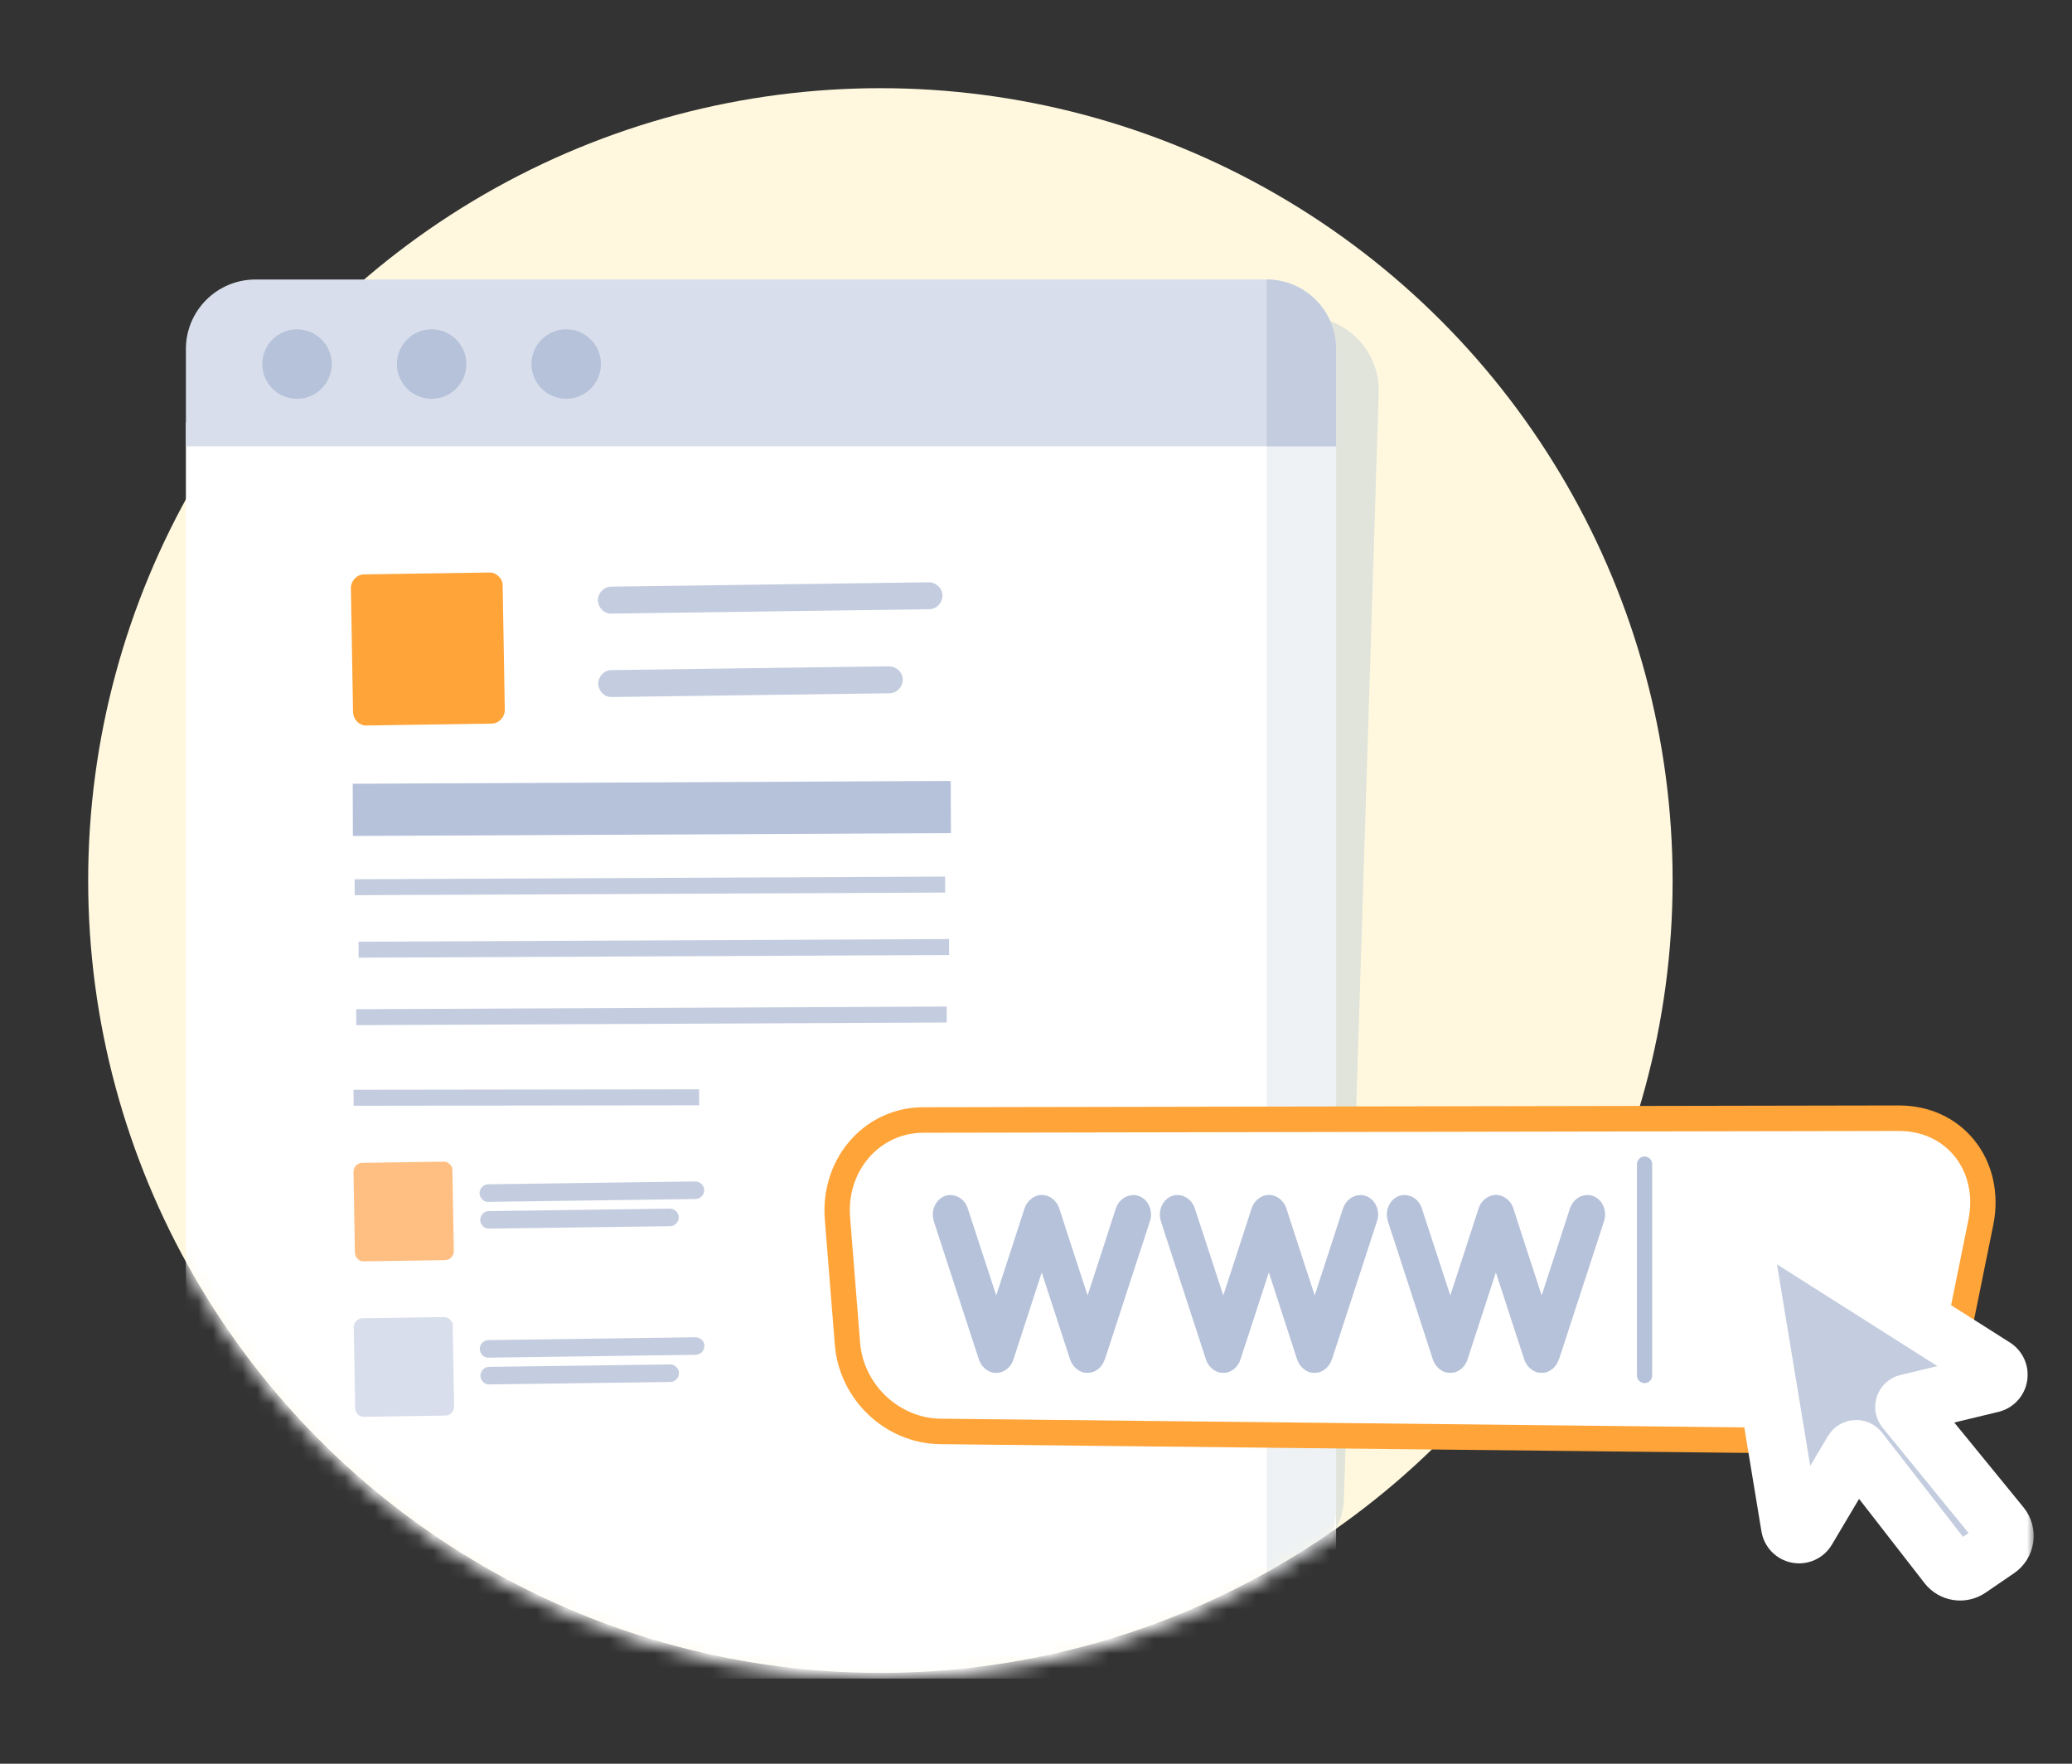 <svg width="141" height="120" viewBox="0 0 141 120" fill="none" xmlns="http://www.w3.org/2000/svg">
<rect x="0" y="0" width="141" height="120" fill="#333333" stroke="none"/>
<circle cx="59.911" cy="59.911" r="53.911" fill="#FFF8DF"/>
<mask id="mask0_51453_8352" style="mask-type:alpha" maskUnits="userSpaceOnUse" x="6" y="5" width="108" height="110">
<path d="M113.822 60.294C113.822 90.068 89.685 114.205 59.911 114.205C30.137 114.205 6 90.068 6 60.294C6 54.648 6.868 49.205 8.478 44.09C2.851 13.316 24.472 5 55.596 5C85.37 5 113.822 30.52 113.822 60.294Z" fill="#FFF8DF"/>
</mask>
<g mask="url(#mask0_51453_8352)">
<path d="M93.82 26.715C93.912 23.786 91.477 21.407 88.551 21.566L46.351 23.859C44.805 23.943 43.386 24.738 42.507 26.012L39.25 30.732C38.705 31.522 38.398 32.453 38.368 33.413L36.138 104.088C36.045 107.017 38.479 109.397 41.405 109.239L86.728 106.787C89.32 106.647 91.374 104.546 91.456 101.951L93.82 26.715Z" fill="#B5C5D2" fill-opacity="0.4"/>
<path d="M86.193 114.205H17.378C14.768 114.205 12.651 111.906 12.651 109.07V28.741H90.92V109.07C90.92 111.906 88.803 114.205 86.193 114.205Z" fill="white"/>
<path d="M86.196 28.741V107.412C88.805 107.412 90.92 105.295 90.92 102.683V28.741H86.196Z" fill="#EEF2F4"/>
<path d="M90.92 30.366H12.651V23.744C12.651 21.134 14.768 19.018 17.378 19.018H86.193C88.803 19.018 90.92 21.134 90.92 23.744V30.366Z" fill="#D8DEEB"/>
<path d="M86.196 19.018V30.366H90.92V23.746C90.92 21.135 88.805 19.018 86.196 19.018Z" fill="#C4CDDF"/>
<path d="M20.211 27.132C21.516 27.132 22.574 26.074 22.574 24.77C22.574 23.465 21.516 22.407 20.211 22.407C18.907 22.407 17.849 23.465 17.849 24.77C17.849 26.074 18.907 27.132 20.211 27.132Z" fill="#B6C2DA"/>
<path d="M29.371 27.132C30.676 27.132 31.733 26.074 31.733 24.77C31.733 23.465 30.676 22.407 29.371 22.407C28.066 22.407 27.009 23.465 27.009 24.77C27.009 26.074 28.066 27.132 29.371 27.132Z" fill="#B6C2DA"/>
<path d="M38.529 27.132C39.834 27.132 40.892 26.074 40.892 24.77C40.892 23.465 39.834 22.407 38.529 22.407C37.225 22.407 36.167 23.465 36.167 24.77C36.167 26.074 37.225 27.132 38.529 27.132Z" fill="#B6C2DA"/>
<path d="M33.311 39.858L24.825 39.984L24.971 48.432L33.458 48.306L33.311 39.858Z" fill="#FFA438"/>
<path d="M33.338 41.748L24.885 43.518L24.799 39.996L33.329 39.843L33.338 41.748Z" fill="#FFA438"/>
<path d="M24.732 49.344C24.334 49.25 24.04 48.876 24.024 48.454L23.879 40.007C23.881 39.512 24.29 39.076 24.787 39.08L33.272 38.954C33.507 38.933 33.752 39.029 33.935 39.225C34.127 39.384 34.221 39.635 34.206 39.86L34.352 48.307C34.35 48.801 33.941 49.237 33.444 49.234L24.958 49.36C24.877 49.379 24.805 49.361 24.732 49.344Z" fill="#FFA438"/>
<path d="M41.393 41.732C40.994 41.638 40.7 41.264 40.685 40.842C40.687 40.347 41.096 39.911 41.593 39.914L63.205 39.618C63.701 39.621 64.141 40.03 64.138 40.524C64.136 41.018 63.727 41.455 63.23 41.451L41.619 41.748C41.538 41.767 41.465 41.749 41.393 41.732Z" fill="#C4CDDF"/>
<path d="M41.415 47.409C41.016 47.315 40.722 46.941 40.707 46.518C40.709 46.024 41.118 45.588 41.615 45.591L60.5 45.335C60.997 45.339 61.436 45.747 61.434 46.241C61.432 46.736 61.023 47.172 60.526 47.169L41.641 47.424C41.568 47.407 41.487 47.426 41.415 47.409Z" fill="#C4CDDF"/>
<path d="M64.697 53.135L24.002 53.326L24.015 56.877L64.71 56.686L64.697 53.135Z" fill="#B6C2DA"/>
<path d="M64.316 59.641L24.132 59.822L24.136 60.909L64.32 60.728L64.316 59.641Z" fill="#C4CDDF"/>
<path d="M64.582 63.891L24.399 64.072L24.403 65.159L64.587 64.978L64.582 63.891Z" fill="#C4CDDF"/>
<path d="M64.423 68.483L24.239 68.664L24.244 69.751L64.427 69.57L64.423 68.483Z" fill="#C4CDDF"/>
<path d="M47.575 74.116L24.059 74.148L24.063 75.235L47.579 75.203L47.575 74.116Z" fill="#C4CDDF"/>
<path d="M30.181 79.625L24.649 79.707L24.744 85.215L30.277 85.133L30.181 79.625Z" fill="#FFBF83"/>
<path d="M24.611 85.81C24.352 85.749 24.16 85.505 24.15 85.229L24.055 79.723C24.056 79.4 24.323 79.116 24.647 79.118L30.179 79.036C30.332 79.023 30.491 79.085 30.611 79.213C30.736 79.317 30.797 79.48 30.788 79.627L30.883 85.133C30.881 85.456 30.615 85.74 30.291 85.738L24.759 85.82C24.711 85.809 24.659 85.821 24.611 85.81Z" fill="#FFBF83"/>
<path d="M33.095 81.762C32.835 81.701 32.643 81.457 32.633 81.182C32.635 80.86 32.901 80.575 33.225 80.577L47.315 80.384C47.638 80.386 47.925 80.652 47.923 80.975C47.922 81.297 47.655 81.581 47.331 81.579L33.242 81.772C33.189 81.785 33.142 81.774 33.095 81.762Z" fill="#C4CDDF"/>
<path d="M33.138 83.584C32.878 83.523 32.687 83.279 32.677 83.004C32.678 82.681 32.945 82.397 33.269 82.399L45.581 82.233C45.905 82.235 46.191 82.501 46.19 82.823C46.188 83.145 45.921 83.43 45.598 83.428L33.285 83.594C33.233 83.607 33.185 83.596 33.138 83.584Z" fill="#C4CDDF"/>
<path d="M30.198 90.2L24.665 90.282L24.761 95.789L30.293 95.707L30.198 90.2Z" fill="#FCF3E2"/>
<path d="M24.631 96.386C24.371 96.325 24.179 96.081 24.169 95.806L24.074 90.299C24.075 89.977 24.342 89.692 24.666 89.694L30.198 89.612C30.351 89.599 30.511 89.662 30.63 89.789C30.755 89.893 30.817 90.056 30.807 90.203L30.902 95.71C30.901 96.032 30.634 96.316 30.31 96.314L24.778 96.396C24.725 96.409 24.678 96.397 24.631 96.386Z" fill="#D8DEEB"/>
<path d="M33.109 92.362C32.849 92.301 32.657 92.057 32.648 91.782C32.649 91.459 32.916 91.175 33.24 91.177L47.329 90.984C47.653 90.986 47.939 91.252 47.938 91.575C47.936 91.897 47.67 92.181 47.346 92.179L33.256 92.372C33.209 92.361 33.156 92.374 33.109 92.362Z" fill="#C4CDDF"/>
<path d="M33.152 94.184C32.892 94.123 32.7 93.879 32.691 93.603C32.692 93.281 32.959 92.997 33.283 92.999L45.595 92.832C45.919 92.834 46.205 93.1 46.203 93.423C46.202 93.745 45.935 94.029 45.611 94.027L33.299 94.194C33.247 94.206 33.199 94.195 33.152 94.184Z" fill="#C4CDDF"/>
</g>
<g clip-path="url(#clip0_51453_8352)">
<path d="M63.983 98.258C60.259 98.218 57.108 95.244 56.809 91.487L56.128 82.954C55.966 80.919 56.633 78.925 57.957 77.484C58.576 76.804 59.329 76.261 60.169 75.891C61.01 75.521 61.917 75.332 62.835 75.335L129.213 75.213C131.291 75.213 133.107 76.046 134.338 77.56C135.599 79.108 136.074 81.214 135.644 83.337L133.827 92.29C133.071 96.01 129.462 98.925 125.609 98.925L63.983 98.258Z" fill="#FFA438"/>
<path d="M129.216 76.948L62.838 77.07C59.827 77.076 57.601 79.696 57.849 82.816L58.529 91.349C58.757 94.21 61.201 96.495 64.001 96.525L125.545 97.191C128.585 97.223 131.528 94.933 132.135 91.944L133.952 82.994C134.617 79.719 132.505 76.945 129.216 76.948Z" fill="white"/>
<path d="M78.25 83.099L75.186 92.495H75.174C75.029 92.956 74.667 93.282 74.269 93.379H74.257C74.245 93.379 74.221 93.391 74.209 93.391H74.185C74.173 93.391 74.161 93.403 74.149 93.403H73.858C73.846 93.403 73.834 93.391 73.822 93.391H73.797C73.786 93.391 73.761 93.379 73.749 93.379H73.737C73.339 93.282 72.977 92.955 72.82 92.495L70.89 86.576L68.965 92.495C68.82 92.956 68.459 93.282 68.061 93.379H68.048C68.024 93.379 68.012 93.391 68 93.391H67.975C67.964 93.391 67.951 93.403 67.939 93.403H67.65C67.638 93.403 67.626 93.391 67.614 93.391H67.589C67.565 93.391 67.553 93.379 67.541 93.379H67.529C67.121 93.282 66.769 92.955 66.612 92.495L63.548 83.102V83.077C63.501 82.933 63.477 82.782 63.476 82.63C63.476 82.073 63.802 81.552 64.308 81.371C64.428 81.327 64.555 81.306 64.682 81.31C65.2 81.31 65.695 81.673 65.864 82.242C65.876 82.266 66.925 85.474 67.793 88.137C68.66 85.474 69.711 82.266 69.711 82.242C69.768 82.055 69.864 81.882 69.993 81.736C70.122 81.59 70.281 81.474 70.459 81.395L70.471 81.383C70.484 81.383 70.495 81.371 70.507 81.371H70.52C70.531 81.371 70.531 81.359 70.544 81.359H70.568C70.572 81.354 70.578 81.35 70.584 81.348C70.591 81.346 70.597 81.346 70.604 81.346L70.616 81.334C70.64 81.334 70.652 81.334 70.667 81.322H70.679C70.703 81.322 70.715 81.322 70.73 81.31H70.802C70.826 81.31 70.838 81.31 70.85 81.298H70.953C70.958 81.302 70.963 81.306 70.97 81.308C70.976 81.31 70.983 81.311 70.989 81.31H71.061C71.08 81.32 71.101 81.324 71.122 81.322C71.138 81.331 71.155 81.335 71.173 81.334C71.185 81.334 71.185 81.334 71.185 81.346C71.209 81.346 71.221 81.346 71.236 81.359H71.26C71.266 81.365 71.275 81.37 71.284 81.371H71.296C71.308 81.371 71.32 81.383 71.332 81.383L71.344 81.395C71.522 81.474 71.682 81.59 71.811 81.736C71.94 81.882 72.036 82.055 72.092 82.242C72.092 82.266 73.141 85.474 74.01 88.137C74.876 85.474 75.927 82.266 75.927 82.242C76.108 81.673 76.603 81.31 77.121 81.31C77.249 81.306 77.376 81.327 77.495 81.371C78.002 81.552 78.327 82.073 78.327 82.63C78.327 82.782 78.302 82.933 78.255 83.077L78.25 83.099Z" fill="#B6C2DA"/>
<path d="M93.701 83.099L90.637 92.495H90.626C90.481 92.956 90.119 93.282 89.722 93.379H89.709C89.696 93.379 89.672 93.391 89.658 93.391H89.634C89.621 93.391 89.61 93.403 89.597 93.403H89.308C89.296 93.403 89.284 93.391 89.272 93.391H89.25C89.238 93.391 89.214 93.379 89.199 93.379H89.187C88.789 93.282 88.427 92.955 88.269 92.495L86.345 86.573L84.414 92.495C84.269 92.956 83.907 93.282 83.509 93.379H83.497C83.473 93.379 83.461 93.391 83.446 93.391H83.422C83.41 93.391 83.398 93.403 83.386 93.403H83.097C83.084 93.403 83.072 93.391 83.061 93.391H83.036C83.012 93.391 83 93.379 82.988 93.379H82.981C82.573 93.282 82.221 92.955 82.064 92.495L79.001 83.102V83.077C78.953 82.933 78.928 82.782 78.928 82.63C78.928 82.073 79.254 81.552 79.76 81.371C79.88 81.327 80.007 81.306 80.134 81.31C80.653 81.31 81.147 81.673 81.316 82.242C81.328 82.266 82.377 85.474 83.246 88.137C84.112 85.474 85.163 82.266 85.163 82.242C85.22 82.055 85.316 81.882 85.445 81.736C85.574 81.59 85.733 81.474 85.911 81.395L85.923 81.383C85.936 81.383 85.948 81.371 85.959 81.371H85.972C85.984 81.371 85.984 81.359 85.996 81.359H86.02C86.025 81.354 86.03 81.35 86.037 81.348C86.043 81.346 86.049 81.346 86.056 81.346L86.068 81.334C86.093 81.334 86.104 81.334 86.119 81.322H86.131C86.155 81.322 86.167 81.322 86.179 81.31H86.251C86.275 81.31 86.288 81.31 86.302 81.298H86.411C86.416 81.302 86.421 81.306 86.428 81.308C86.434 81.31 86.441 81.311 86.447 81.31H86.52C86.538 81.32 86.559 81.324 86.58 81.322C86.595 81.331 86.613 81.335 86.631 81.334C86.642 81.334 86.642 81.334 86.642 81.346C86.667 81.346 86.679 81.346 86.691 81.359H86.715C86.721 81.365 86.73 81.37 86.739 81.371H86.751C86.763 81.371 86.775 81.383 86.787 81.383L86.799 81.395C86.978 81.473 87.137 81.59 87.266 81.736C87.395 81.882 87.491 82.055 87.547 82.242C87.547 82.266 88.597 85.474 89.465 88.137C90.331 85.474 91.383 82.266 91.383 82.242C91.564 81.673 92.058 81.31 92.576 81.31C92.704 81.306 92.831 81.327 92.951 81.371C93.457 81.552 93.783 82.073 93.783 82.63C93.782 82.782 93.758 82.933 93.71 83.077L93.701 83.099Z" fill="#B6C2DA"/>
<path d="M109.152 83.099L106.088 92.495H106.076C105.932 92.956 105.57 93.282 105.172 93.379H105.16C105.147 93.379 105.123 93.391 105.109 93.391H105.085C105.072 93.391 105.061 93.403 105.048 93.403H104.759C104.747 93.403 104.735 93.391 104.723 93.391H104.699C104.687 93.391 104.663 93.379 104.648 93.379H104.642C104.244 93.282 103.882 92.955 103.724 92.495L101.795 86.576L99.865 92.495C99.72 92.956 99.358 93.282 98.96 93.379H98.948C98.924 93.379 98.912 93.391 98.897 93.391H98.873C98.861 93.391 98.849 93.403 98.837 93.403H98.548C98.535 93.403 98.524 93.391 98.511 93.391H98.487C98.463 93.391 98.451 93.379 98.436 93.379H98.424C98.017 93.282 97.664 92.955 97.507 92.495L94.448 83.099V83.075C94.401 82.93 94.376 82.779 94.376 82.627C94.376 82.07 94.702 81.549 95.208 81.368C95.328 81.325 95.455 81.304 95.582 81.307C96.101 81.307 96.595 81.671 96.764 82.239C96.776 82.264 97.826 85.472 98.694 88.135C99.56 85.472 100.611 82.264 100.611 82.239C100.668 82.052 100.764 81.88 100.893 81.734C101.022 81.587 101.181 81.471 101.359 81.392L101.371 81.38C101.383 81.38 101.396 81.368 101.407 81.368H101.42C101.432 81.368 101.432 81.356 101.444 81.356H101.468C101.473 81.351 101.478 81.348 101.485 81.346C101.491 81.344 101.498 81.343 101.504 81.344L101.516 81.332C101.54 81.332 101.552 81.332 101.567 81.32H101.579C101.603 81.32 101.615 81.32 101.627 81.307H101.699C101.724 81.307 101.736 81.307 101.75 81.295H101.859C101.864 81.3 101.869 81.303 101.876 81.305C101.882 81.308 101.889 81.308 101.895 81.307H101.968C101.986 81.317 102.007 81.322 102.028 81.32C102.042 81.328 102.059 81.332 102.076 81.332C102.088 81.332 102.088 81.332 102.088 81.344C102.112 81.344 102.124 81.344 102.136 81.356H102.161C102.167 81.363 102.175 81.367 102.185 81.368H102.197C102.209 81.368 102.221 81.38 102.233 81.38L102.245 81.392C102.423 81.471 102.582 81.587 102.711 81.734C102.84 81.88 102.936 82.052 102.992 82.239C102.992 82.264 104.042 85.472 104.91 88.135C105.777 85.472 106.828 82.264 106.828 82.239C107.009 81.671 107.503 81.307 108.022 81.307C108.15 81.304 108.276 81.325 108.396 81.368C108.903 81.549 109.228 82.07 109.228 82.627C109.228 82.779 109.203 82.93 109.156 83.075L109.152 83.099Z" fill="#B6C2DA"/>
<path d="M112.432 93.586C112.432 93.724 112.377 93.856 112.28 93.954C112.183 94.051 112.051 94.106 111.914 94.106C111.777 94.106 111.645 94.051 111.548 93.954C111.451 93.856 111.396 93.724 111.396 93.586V79.206C111.396 79.068 111.451 78.936 111.548 78.838C111.645 78.741 111.777 78.686 111.914 78.686C112.051 78.686 112.183 78.741 112.28 78.838C112.377 78.936 112.432 79.068 112.432 79.206V93.586Z" fill="#B6C2DA"/>
<mask id="path-35-outside-1_51453_8352" maskUnits="userSpaceOnUse" x="116.432" y="80.563" width="22" height="29" fill="black">
<rect fill="white" x="116.432" y="80.563" width="22" height="29"/>
<path d="M136.154 103.824L129.663 95.877C129.638 95.846 129.621 95.809 129.614 95.77C129.607 95.731 129.61 95.69 129.623 95.652C129.636 95.614 129.658 95.58 129.688 95.553C129.717 95.526 129.753 95.508 129.792 95.499L135.525 94.118C135.639 94.09 135.742 94.03 135.822 93.944C135.902 93.858 135.955 93.75 135.974 93.634C135.993 93.518 135.978 93.399 135.93 93.291C135.882 93.184 135.803 93.093 135.704 93.031L119.345 82.655C119.248 82.594 119.136 82.562 119.021 82.563C118.906 82.564 118.794 82.599 118.699 82.662C118.603 82.726 118.528 82.816 118.482 82.921C118.436 83.027 118.421 83.143 118.439 83.257L121.84 103.868C121.86 103.989 121.916 104.101 122.002 104.188C122.087 104.276 122.197 104.335 122.317 104.358C122.437 104.381 122.561 104.366 122.673 104.315C122.784 104.265 122.877 104.181 122.94 104.076L126.113 98.73C126.133 98.697 126.16 98.67 126.192 98.65C126.225 98.63 126.261 98.619 126.299 98.617C126.337 98.614 126.375 98.621 126.41 98.636C126.444 98.652 126.475 98.675 126.498 98.705L132.543 106.485C132.71 106.699 132.952 106.842 133.22 106.885C133.488 106.927 133.762 106.865 133.987 106.713L135.927 105.388C136.049 105.304 136.153 105.196 136.232 105.07C136.31 104.943 136.362 104.802 136.383 104.655C136.404 104.507 136.394 104.357 136.355 104.214C136.315 104.07 136.246 103.937 136.152 103.821L136.154 103.824Z"/>
</mask>
<path d="M136.154 103.824L129.663 95.877C129.638 95.846 129.621 95.809 129.614 95.77C129.607 95.731 129.61 95.69 129.623 95.652C129.636 95.614 129.658 95.58 129.688 95.553C129.717 95.526 129.753 95.508 129.792 95.499L135.525 94.118C135.639 94.09 135.742 94.03 135.822 93.944C135.902 93.858 135.955 93.75 135.974 93.634C135.993 93.518 135.978 93.399 135.93 93.291C135.882 93.184 135.803 93.093 135.704 93.031L119.345 82.655C119.248 82.594 119.136 82.562 119.021 82.563C118.906 82.564 118.794 82.599 118.699 82.662C118.603 82.726 118.528 82.816 118.482 82.921C118.436 83.027 118.421 83.143 118.439 83.257L121.84 103.868C121.86 103.989 121.916 104.101 122.002 104.188C122.087 104.276 122.197 104.335 122.317 104.358C122.437 104.381 122.561 104.366 122.673 104.315C122.784 104.265 122.877 104.181 122.94 104.076L126.113 98.73C126.133 98.697 126.16 98.67 126.192 98.65C126.225 98.63 126.261 98.619 126.299 98.617C126.337 98.614 126.375 98.621 126.41 98.636C126.444 98.652 126.475 98.675 126.498 98.705L132.543 106.485C132.71 106.699 132.952 106.842 133.22 106.885C133.488 106.927 133.762 106.865 133.987 106.713L135.927 105.388C136.049 105.304 136.153 105.196 136.232 105.07C136.31 104.943 136.362 104.802 136.383 104.655C136.404 104.507 136.394 104.357 136.355 104.214C136.315 104.07 136.246 103.937 136.152 103.821L136.154 103.824Z" fill="#C4CDDF"/>
<path d="M136.154 103.824L134.605 105.089L137.895 102.839L136.154 103.824ZM129.663 95.877L128.114 97.142L128.114 97.142L129.663 95.877ZM129.792 95.499L130.246 97.446L130.253 97.445L130.26 97.443L129.792 95.499ZM135.525 94.118L135.058 92.173L135.056 92.173L135.525 94.118ZM135.704 93.031L134.633 94.719L134.634 94.72L135.704 93.031ZM119.345 82.655L120.417 80.966L120.414 80.965L119.345 82.655ZM118.439 83.257L116.465 83.575L116.466 83.582L118.439 83.257ZM121.84 103.868L123.813 103.543L123.813 103.542L121.84 103.868ZM122.94 104.076L121.22 103.055L121.219 103.056L122.94 104.076ZM126.113 98.73L124.4 97.698L124.393 97.709L126.113 98.73ZM126.498 98.705L128.078 97.478L128.073 97.472L128.068 97.466L126.498 98.705ZM132.543 106.485L130.964 107.712L130.965 107.714L132.543 106.485ZM133.987 106.713L135.112 108.367L135.115 108.365L133.987 106.713ZM135.927 105.388L137.054 107.04L137.058 107.038L135.927 105.388ZM136.152 103.821L137.703 102.559L134.412 104.806L136.152 103.821ZM137.703 102.559L131.213 94.612L128.114 97.142L134.605 105.089L137.703 102.559ZM131.213 94.613C131.402 94.845 131.529 95.121 131.582 95.415L127.646 96.125C127.713 96.498 127.874 96.848 128.114 97.142L131.213 94.613ZM131.582 95.415C131.635 95.709 131.613 96.012 131.517 96.295L127.729 95.01C127.607 95.368 127.579 95.752 127.646 96.125L131.582 95.415ZM131.517 96.295C131.421 96.578 131.254 96.832 131.032 97.034L128.343 94.073C128.062 94.328 127.851 94.651 127.729 95.01L131.517 96.295ZM131.032 97.034C130.81 97.236 130.539 97.378 130.246 97.446L129.338 93.551C128.967 93.637 128.625 93.817 128.343 94.073L131.032 97.034ZM130.26 97.443L135.993 96.062L135.056 92.173L129.324 93.554L130.26 97.443ZM135.992 96.062C136.49 95.943 136.94 95.679 137.288 95.304L134.356 92.583C134.544 92.381 134.788 92.238 135.058 92.173L135.992 96.062ZM137.288 95.304C137.635 94.93 137.864 94.462 137.947 93.96L134.001 93.308C134.045 93.037 134.169 92.785 134.356 92.583L137.288 95.304ZM137.947 93.96C138.03 93.457 137.964 92.941 137.756 92.475L134.104 94.108C133.992 93.857 133.956 93.579 134.001 93.308L137.947 93.96ZM137.756 92.475C137.547 92.01 137.207 91.615 136.775 91.341L134.634 94.72C134.4 94.572 134.216 94.359 134.104 94.108L137.756 92.475ZM136.775 91.342L120.417 80.966L118.274 84.344L134.633 94.719L136.775 91.342ZM120.414 80.965C119.991 80.697 119.5 80.558 118.999 80.563L119.044 84.563C118.772 84.566 118.506 84.49 118.277 84.346L120.414 80.965ZM118.999 80.563C118.497 80.569 118.009 80.719 117.592 80.996L119.805 84.328C119.58 84.478 119.315 84.56 119.044 84.563L118.999 80.563ZM117.592 80.996C117.176 81.273 116.848 81.664 116.649 82.121L120.315 83.721C120.207 83.968 120.031 84.179 119.805 84.328L117.592 80.996ZM116.649 82.121C116.449 82.578 116.385 83.083 116.465 83.575L120.414 82.939C120.456 83.204 120.422 83.475 120.315 83.721L116.649 82.121ZM116.466 83.582L119.867 104.193L123.813 103.542L120.413 82.931L116.466 83.582ZM119.867 104.193C119.953 104.717 120.198 105.203 120.569 105.584L123.434 102.793C123.635 102.999 123.767 103.261 123.813 103.543L119.867 104.193ZM120.569 105.584C120.941 105.965 121.421 106.224 121.946 106.323L122.689 102.393C122.973 102.446 123.233 102.586 123.434 102.793L120.569 105.584ZM121.946 106.323C122.47 106.422 123.012 106.357 123.498 106.137L121.847 102.493C122.111 102.374 122.405 102.339 122.689 102.393L121.946 106.323ZM123.498 106.137C123.984 105.917 124.389 105.553 124.66 105.095L121.219 103.056C121.365 102.81 121.584 102.613 121.847 102.493L123.498 106.137ZM124.66 105.097L127.833 99.751L124.393 97.709L121.22 103.055L124.66 105.097ZM127.826 99.762C127.679 100.005 127.476 100.21 127.232 100.359L125.152 96.942C124.844 97.13 124.586 97.389 124.4 97.698L127.826 99.762ZM127.232 100.359C126.988 100.507 126.712 100.594 126.426 100.612L126.172 96.621C125.811 96.644 125.461 96.754 125.152 96.942L127.232 100.359ZM126.426 100.612C126.14 100.631 125.855 100.579 125.594 100.463L127.225 96.81C126.895 96.663 126.534 96.597 126.172 96.621L126.426 100.612ZM125.594 100.463C125.333 100.346 125.105 100.168 124.929 99.945L128.068 97.466C127.844 97.183 127.555 96.958 127.225 96.81L125.594 100.463ZM124.919 99.933L130.964 107.712L134.122 105.258L128.078 97.478L124.919 99.933ZM130.965 107.714C131.443 108.328 132.138 108.739 132.909 108.86L133.532 104.909C133.767 104.946 133.977 105.071 134.121 105.256L130.965 107.714ZM132.909 108.86C133.68 108.982 134.467 108.805 135.112 108.367L132.862 105.059C133.058 104.926 133.297 104.872 133.532 104.909L132.909 108.86ZM135.115 108.365L137.054 107.04L134.799 103.737L132.859 105.061L135.115 108.365ZM137.058 107.038C137.409 106.797 137.706 106.486 137.931 106.125L134.533 104.014C134.6 103.906 134.69 103.812 134.796 103.739L137.058 107.038ZM137.931 106.125C138.155 105.763 138.302 105.36 138.362 104.939L134.403 104.37C134.421 104.244 134.465 104.123 134.533 104.014L137.931 106.125ZM138.362 104.939C138.423 104.519 138.396 104.09 138.282 103.68L134.427 104.747C134.393 104.624 134.385 104.496 134.403 104.37L138.362 104.939ZM138.282 103.68C138.169 103.271 137.972 102.889 137.703 102.559L134.601 105.084C134.52 104.984 134.461 104.87 134.427 104.747L138.282 103.68ZM134.412 104.806L134.413 104.809L137.895 102.839L137.893 102.836L134.412 104.806Z" fill="white" mask="url(#path-35-outside-1_51453_8352)"/>
</g>
<defs>
<clipPath id="clip0_51453_8352">
<rect width="84" height="34" fill="white" transform="translate(56.104 75.216)"/>
</clipPath>
</defs>
</svg>
